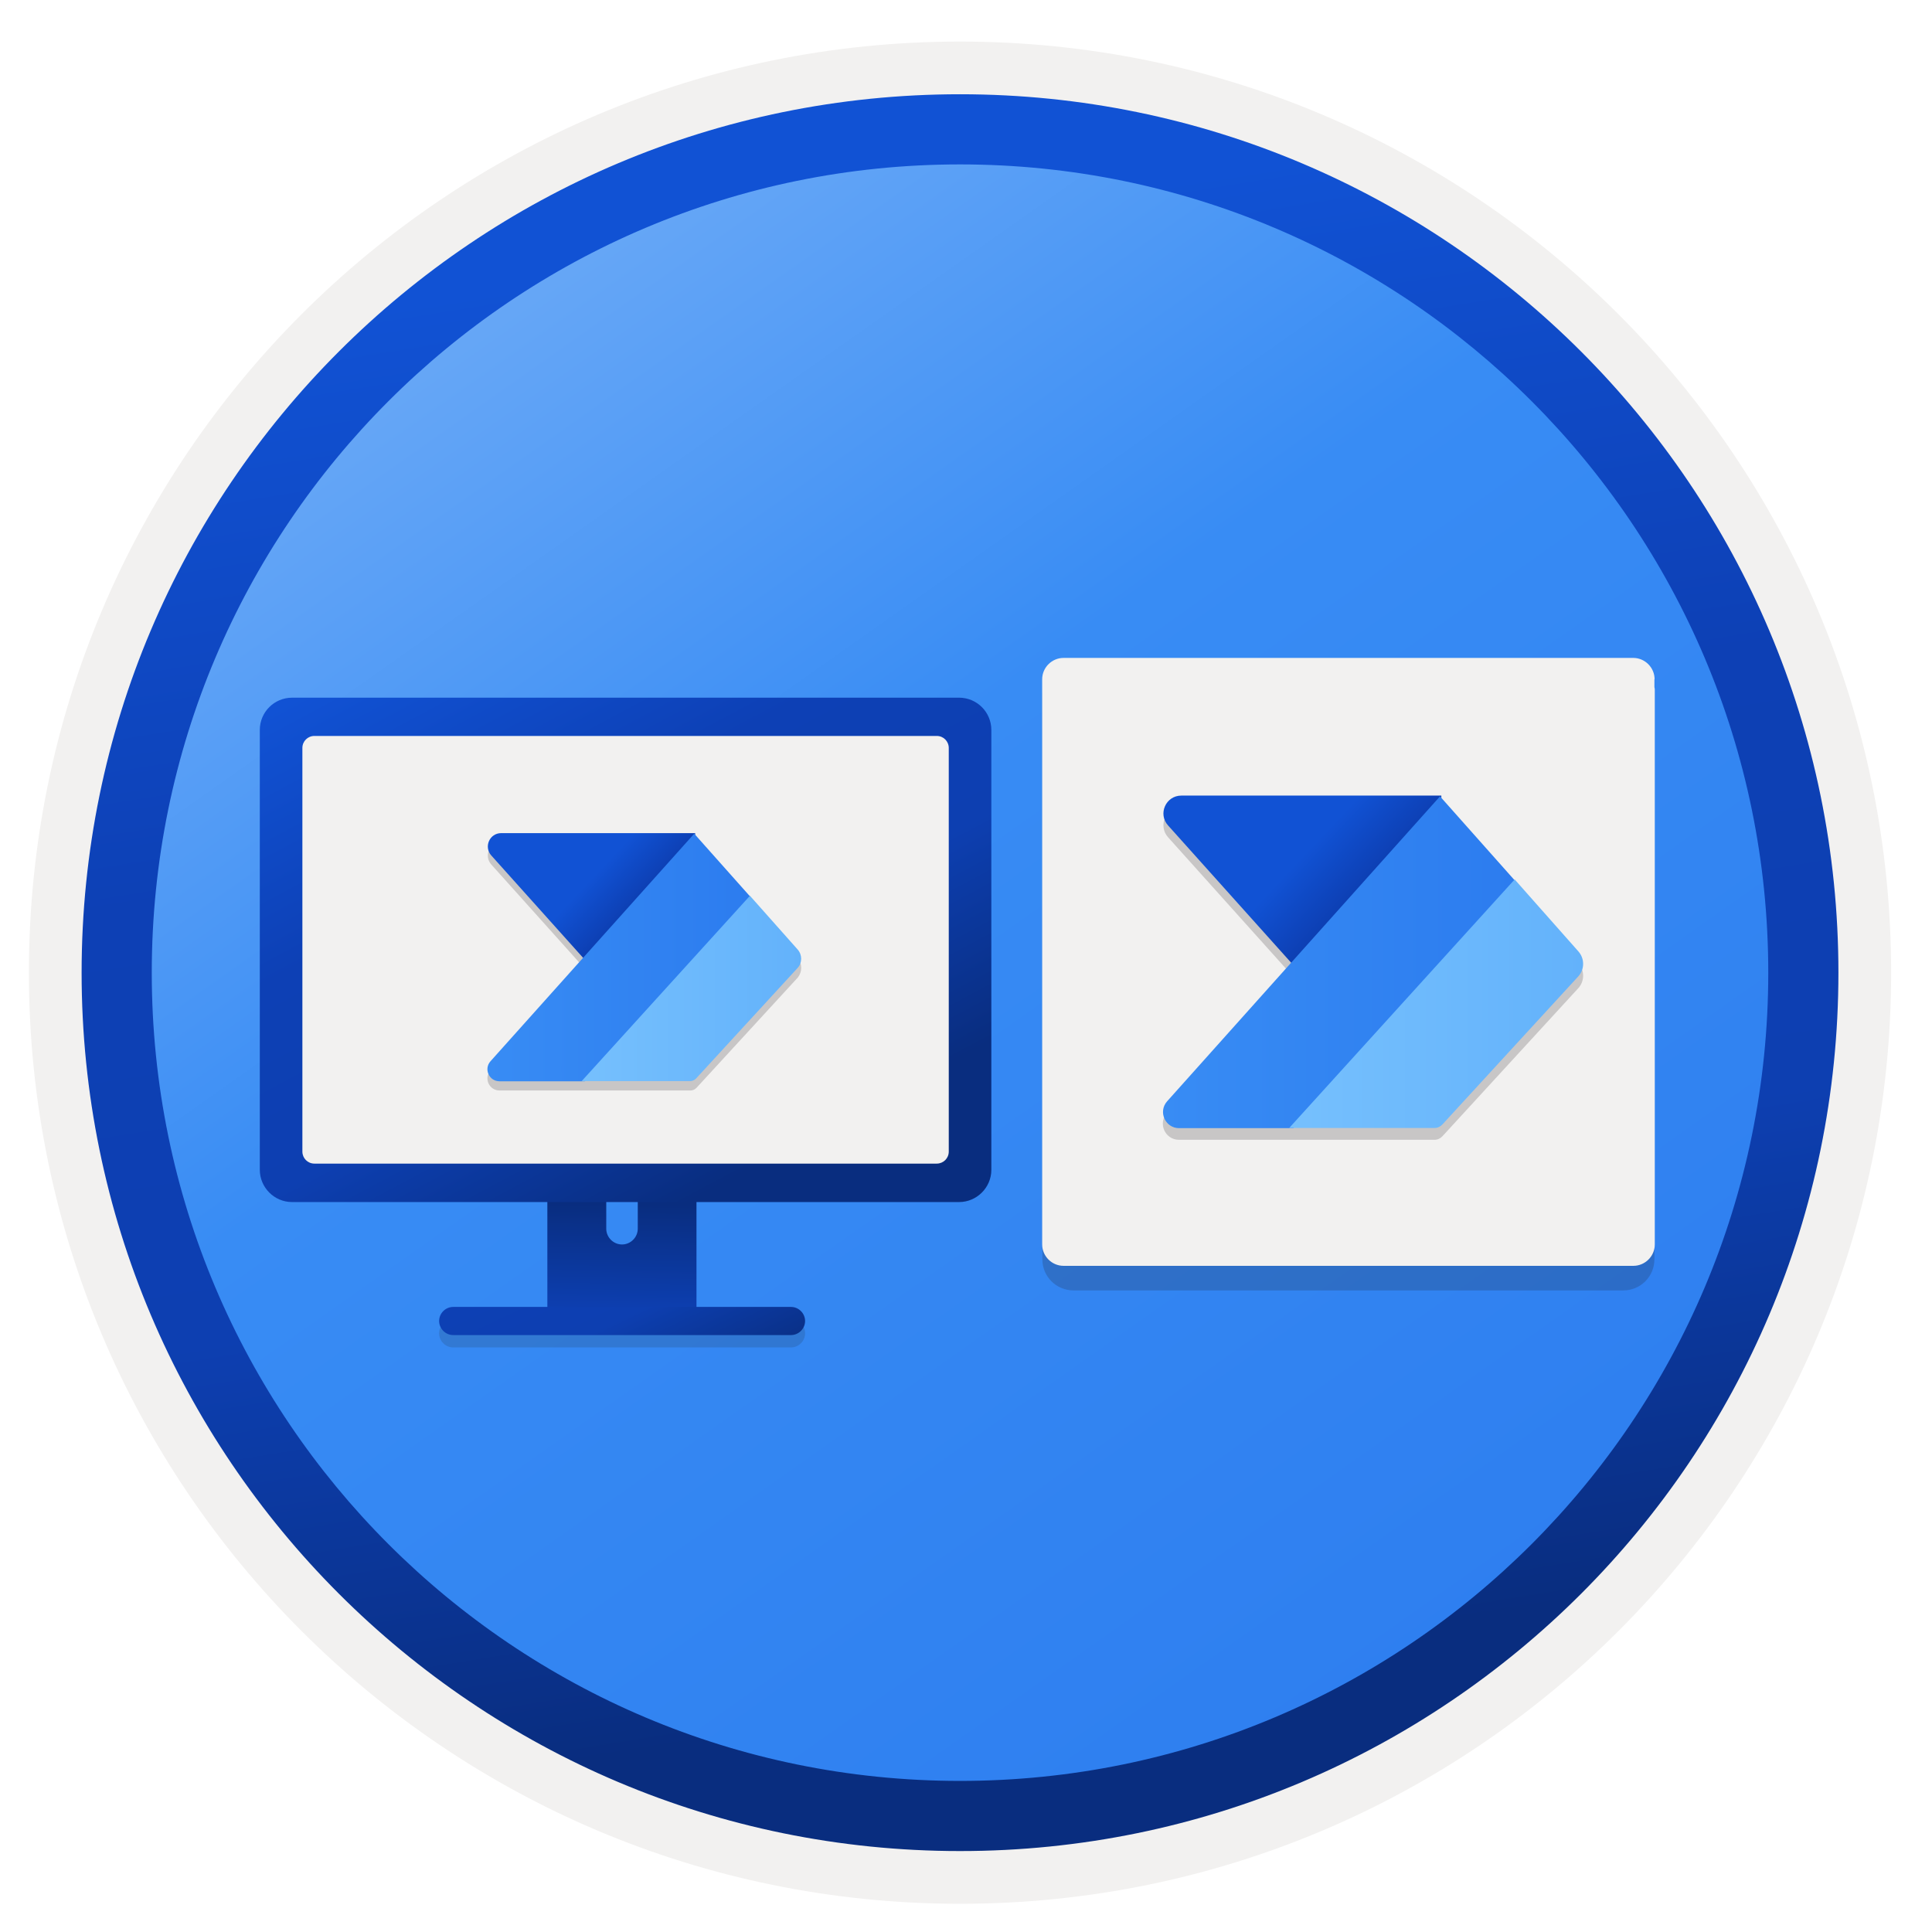 <svg width="103" height="103" viewBox="0 0 103 103" fill="none" xmlns="http://www.w3.org/2000/svg">
<path d="M51.181 98.665C25.331 98.665 4.371 77.715 4.371 51.855C4.371 25.995 25.331 5.045 51.181 5.045C77.031 5.045 97.991 26.005 97.991 51.855C97.991 77.705 77.031 98.665 51.181 98.665Z" fill="url(#paint0_linear)"/>
<path fill-rule="evenodd" clip-rule="evenodd" d="M97.081 51.856C97.081 77.206 76.531 97.756 51.181 97.756C25.831 97.756 5.281 77.206 5.281 51.856C5.281 26.506 25.831 5.956 51.181 5.956C76.531 5.956 97.081 26.506 97.081 51.856ZM51.181 2.216C78.601 2.216 100.821 24.436 100.821 51.856C100.821 79.276 78.591 101.496 51.181 101.496C23.761 101.496 1.541 79.266 1.541 51.856C1.541 24.436 23.761 2.216 51.181 2.216Z" fill="#F2F1F0"/>
<path fill-rule="evenodd" clip-rule="evenodd" d="M94.271 51.855C94.271 75.655 74.981 94.945 51.181 94.945C27.381 94.945 8.091 75.655 8.091 51.855C8.091 28.055 27.381 8.765 51.181 8.765C74.981 8.765 94.271 28.055 94.271 51.855ZM51.181 5.025C77.041 5.025 98.011 25.995 98.011 51.855C98.011 77.715 77.041 98.685 51.181 98.685C25.321 98.685 4.351 77.715 4.351 51.855C4.351 25.995 25.311 5.025 51.181 5.025Z" fill="url(#paint1_linear)"/>
<path opacity="0.2" d="M65.991 68.795H86.541C87.461 68.795 88.201 68.055 88.201 67.135V36.955H55.571V67.135C55.571 68.055 56.311 68.795 57.231 68.795H60.791H65.991Z" fill="#1F1D21"/>
<path d="M88.201 36.635V36.215H88.211C88.211 35.595 87.701 35.075 87.071 35.075H56.701C56.081 35.075 55.561 35.585 55.561 36.215V36.775V37.295V66.345C55.561 66.965 56.071 67.485 56.701 67.485H60.791H65.991H87.081C87.701 67.485 88.221 66.975 88.221 66.345V36.765C88.221 36.715 88.211 36.675 88.201 36.635Z" fill="#F2F1F0"/>
<path opacity="0.2" d="M84.151 51.365L80.751 47.525L80.741 47.535L76.841 43.145V43.045H62.981C62.151 43.045 61.721 44.015 62.271 44.635L68.831 51.945L62.211 59.335C61.721 59.885 62.111 60.765 62.851 60.765H68.941H76.481C76.641 60.765 76.791 60.695 76.901 60.575L84.141 52.685C84.481 52.315 84.491 51.745 84.151 51.365Z" fill="#1F1D21"/>
<path d="M76.831 48.175L69.731 52.325L62.271 44.005C61.721 43.395 62.151 42.415 62.981 42.415H76.841V48.175H76.831Z" fill="url(#paint2_linear)"/>
<path d="M80.771 46.955L76.771 42.455L62.221 58.715C61.731 59.265 62.121 60.145 62.861 60.145H68.951L80.771 46.955Z" fill="url(#paint3_linear)"/>
<path d="M84.151 50.725L80.751 46.885L68.731 60.135H76.481C76.641 60.135 76.791 60.065 76.901 59.945L84.141 52.055C84.481 51.685 84.491 51.115 84.151 50.725Z" fill="url(#paint4_linear)"/>
<path opacity="0.15" d="M42.171 71.835H24.161C23.751 71.835 23.411 71.495 23.411 71.085C23.411 70.675 23.751 70.335 24.161 70.335H42.171C42.581 70.335 42.921 70.675 42.921 71.085C42.921 71.495 42.581 71.835 42.171 71.835Z" fill="#1F1D20"/>
<path d="M34.001 57.386V65.506C34.001 65.966 33.621 66.346 33.161 66.346C32.701 66.346 32.321 65.966 32.321 65.506V57.386H29.181V70.676H37.131V57.386H34.001Z" fill="url(#paint5_linear)"/>
<path d="M51.131 37.195H15.571C14.621 37.195 13.851 37.965 13.851 38.915V62.365C13.851 63.305 14.621 64.085 15.571 64.085H51.131C52.071 64.085 52.851 63.315 52.851 62.365V38.915C52.851 37.965 52.081 37.195 51.131 37.195Z" fill="url(#paint6_linear)"/>
<path d="M49.941 39.235H16.761C16.411 39.235 16.121 39.515 16.121 39.875V61.395C16.121 61.745 16.401 62.035 16.761 62.035H49.941C50.291 62.035 50.581 61.755 50.581 61.395V39.875C50.581 39.525 50.301 39.235 49.941 39.235Z" fill="#F2F1F0"/>
<path d="M42.171 71.176H24.161C23.751 71.176 23.411 70.836 23.411 70.426C23.411 70.016 23.751 69.676 24.161 69.676H42.171C42.581 69.676 42.921 70.016 42.921 70.426C42.921 70.836 42.581 71.176 42.171 71.176Z" fill="url(#paint7_linear)"/>
<path opacity="0.2" d="M42.521 51.096L39.981 48.236L39.971 48.246L37.061 44.967V44.897H26.721C26.101 44.897 25.781 45.627 26.191 46.087L31.091 51.547L26.151 57.066C25.781 57.477 26.071 58.136 26.631 58.136H31.181H36.811C36.931 58.136 37.041 58.087 37.131 57.996L42.541 52.106C42.771 51.806 42.781 51.377 42.521 51.096Z" fill="#1F1D21"/>
<path d="M37.061 48.716L31.761 51.816L26.191 45.606C25.781 45.146 26.101 44.416 26.721 44.416H37.061V48.716Z" fill="url(#paint8_linear)"/>
<path d="M40.001 47.806L37.011 44.446L26.151 56.576C25.781 56.986 26.071 57.646 26.631 57.646H31.181L40.001 47.806Z" fill="url(#paint9_linear)"/>
<path d="M42.521 50.616L39.981 47.756L31.011 57.636H36.791C36.911 57.636 37.021 57.586 37.111 57.496L42.521 51.606C42.771 51.336 42.781 50.906 42.521 50.616Z" fill="url(#paint10_linear)"/>
<defs>
<linearGradient id="paint0_linear" x1="6.404" y1="-11.618" x2="83.79" y2="98.082" gradientUnits="userSpaceOnUse">
<stop stop-color="#97C3F9"/>
<stop offset="0.497" stop-color="#388CF4"/>
<stop offset="1" stop-color="#2C7CEF"/>
</linearGradient>
<linearGradient id="paint1_linear" x1="43.681" y1="5.394" x2="57.287" y2="89.678" gradientUnits="userSpaceOnUse">
<stop offset="0.083" stop-color="#1152D4"/>
<stop offset="0.43" stop-color="#0D40B5"/>
<stop offset="0.706" stop-color="#0D3FB1"/>
<stop offset="1" stop-color="#092D7F"/>
</linearGradient>
<linearGradient id="paint2_linear" x1="62.953" y1="37.651" x2="79.105" y2="52.849" gradientUnits="userSpaceOnUse">
<stop offset="0.46" stop-color="#1152D4"/>
<stop offset="0.616" stop-color="#0D3FB3"/>
</linearGradient>
<linearGradient id="paint3_linear" x1="62.002" y1="51.293" x2="80.773" y2="51.293" gradientUnits="userSpaceOnUse">
<stop stop-color="#388CF4"/>
<stop offset="1" stop-color="#2C7CEF"/>
</linearGradient>
<linearGradient id="paint4_linear" x1="68.732" y1="53.512" x2="84.4" y2="53.512" gradientUnits="userSpaceOnUse">
<stop stop-color="#76C0FD"/>
<stop offset="1" stop-color="#63B2FB"/>
</linearGradient>
<linearGradient id="paint5_linear" x1="33.16" y1="64.186" x2="32.787" y2="83.497" gradientUnits="userSpaceOnUse">
<stop stop-color="#092D7F"/>
<stop offset="0.294" stop-color="#0D3FB1"/>
<stop offset="0.57" stop-color="#0D40B5"/>
<stop offset="0.917" stop-color="#1152D4"/>
</linearGradient>
<linearGradient id="paint6_linear" x1="22.476" y1="30.225" x2="39.669" y2="62.494" gradientUnits="userSpaceOnUse">
<stop offset="0.083" stop-color="#1152D4"/>
<stop offset="0.43" stop-color="#0D40B5"/>
<stop offset="0.706" stop-color="#0D3FB1"/>
<stop offset="1" stop-color="#092D7F"/>
</linearGradient>
<linearGradient id="paint7_linear" x1="26.862" y1="57.381" x2="35.708" y2="75.696" gradientUnits="userSpaceOnUse">
<stop offset="0.083" stop-color="#1152D4"/>
<stop offset="0.43" stop-color="#0D40B5"/>
<stop offset="0.706" stop-color="#0D3FB1"/>
<stop offset="1" stop-color="#092D7F"/>
</linearGradient>
<linearGradient id="paint8_linear" x1="26.7" y1="40.857" x2="38.759" y2="52.204" gradientUnits="userSpaceOnUse">
<stop offset="0.46" stop-color="#1152D4"/>
<stop offset="0.616" stop-color="#0D3FB3"/>
</linearGradient>
<linearGradient id="paint9_linear" x1="25.99" y1="51.043" x2="40.005" y2="51.043" gradientUnits="userSpaceOnUse">
<stop stop-color="#388CF4"/>
<stop offset="1" stop-color="#2C7CEF"/>
</linearGradient>
<linearGradient id="paint10_linear" x1="31.015" y1="52.699" x2="42.713" y2="52.699" gradientUnits="userSpaceOnUse">
<stop stop-color="#76C0FD"/>
<stop offset="1" stop-color="#63B2FB"/>
</linearGradient>
</defs>
</svg>
